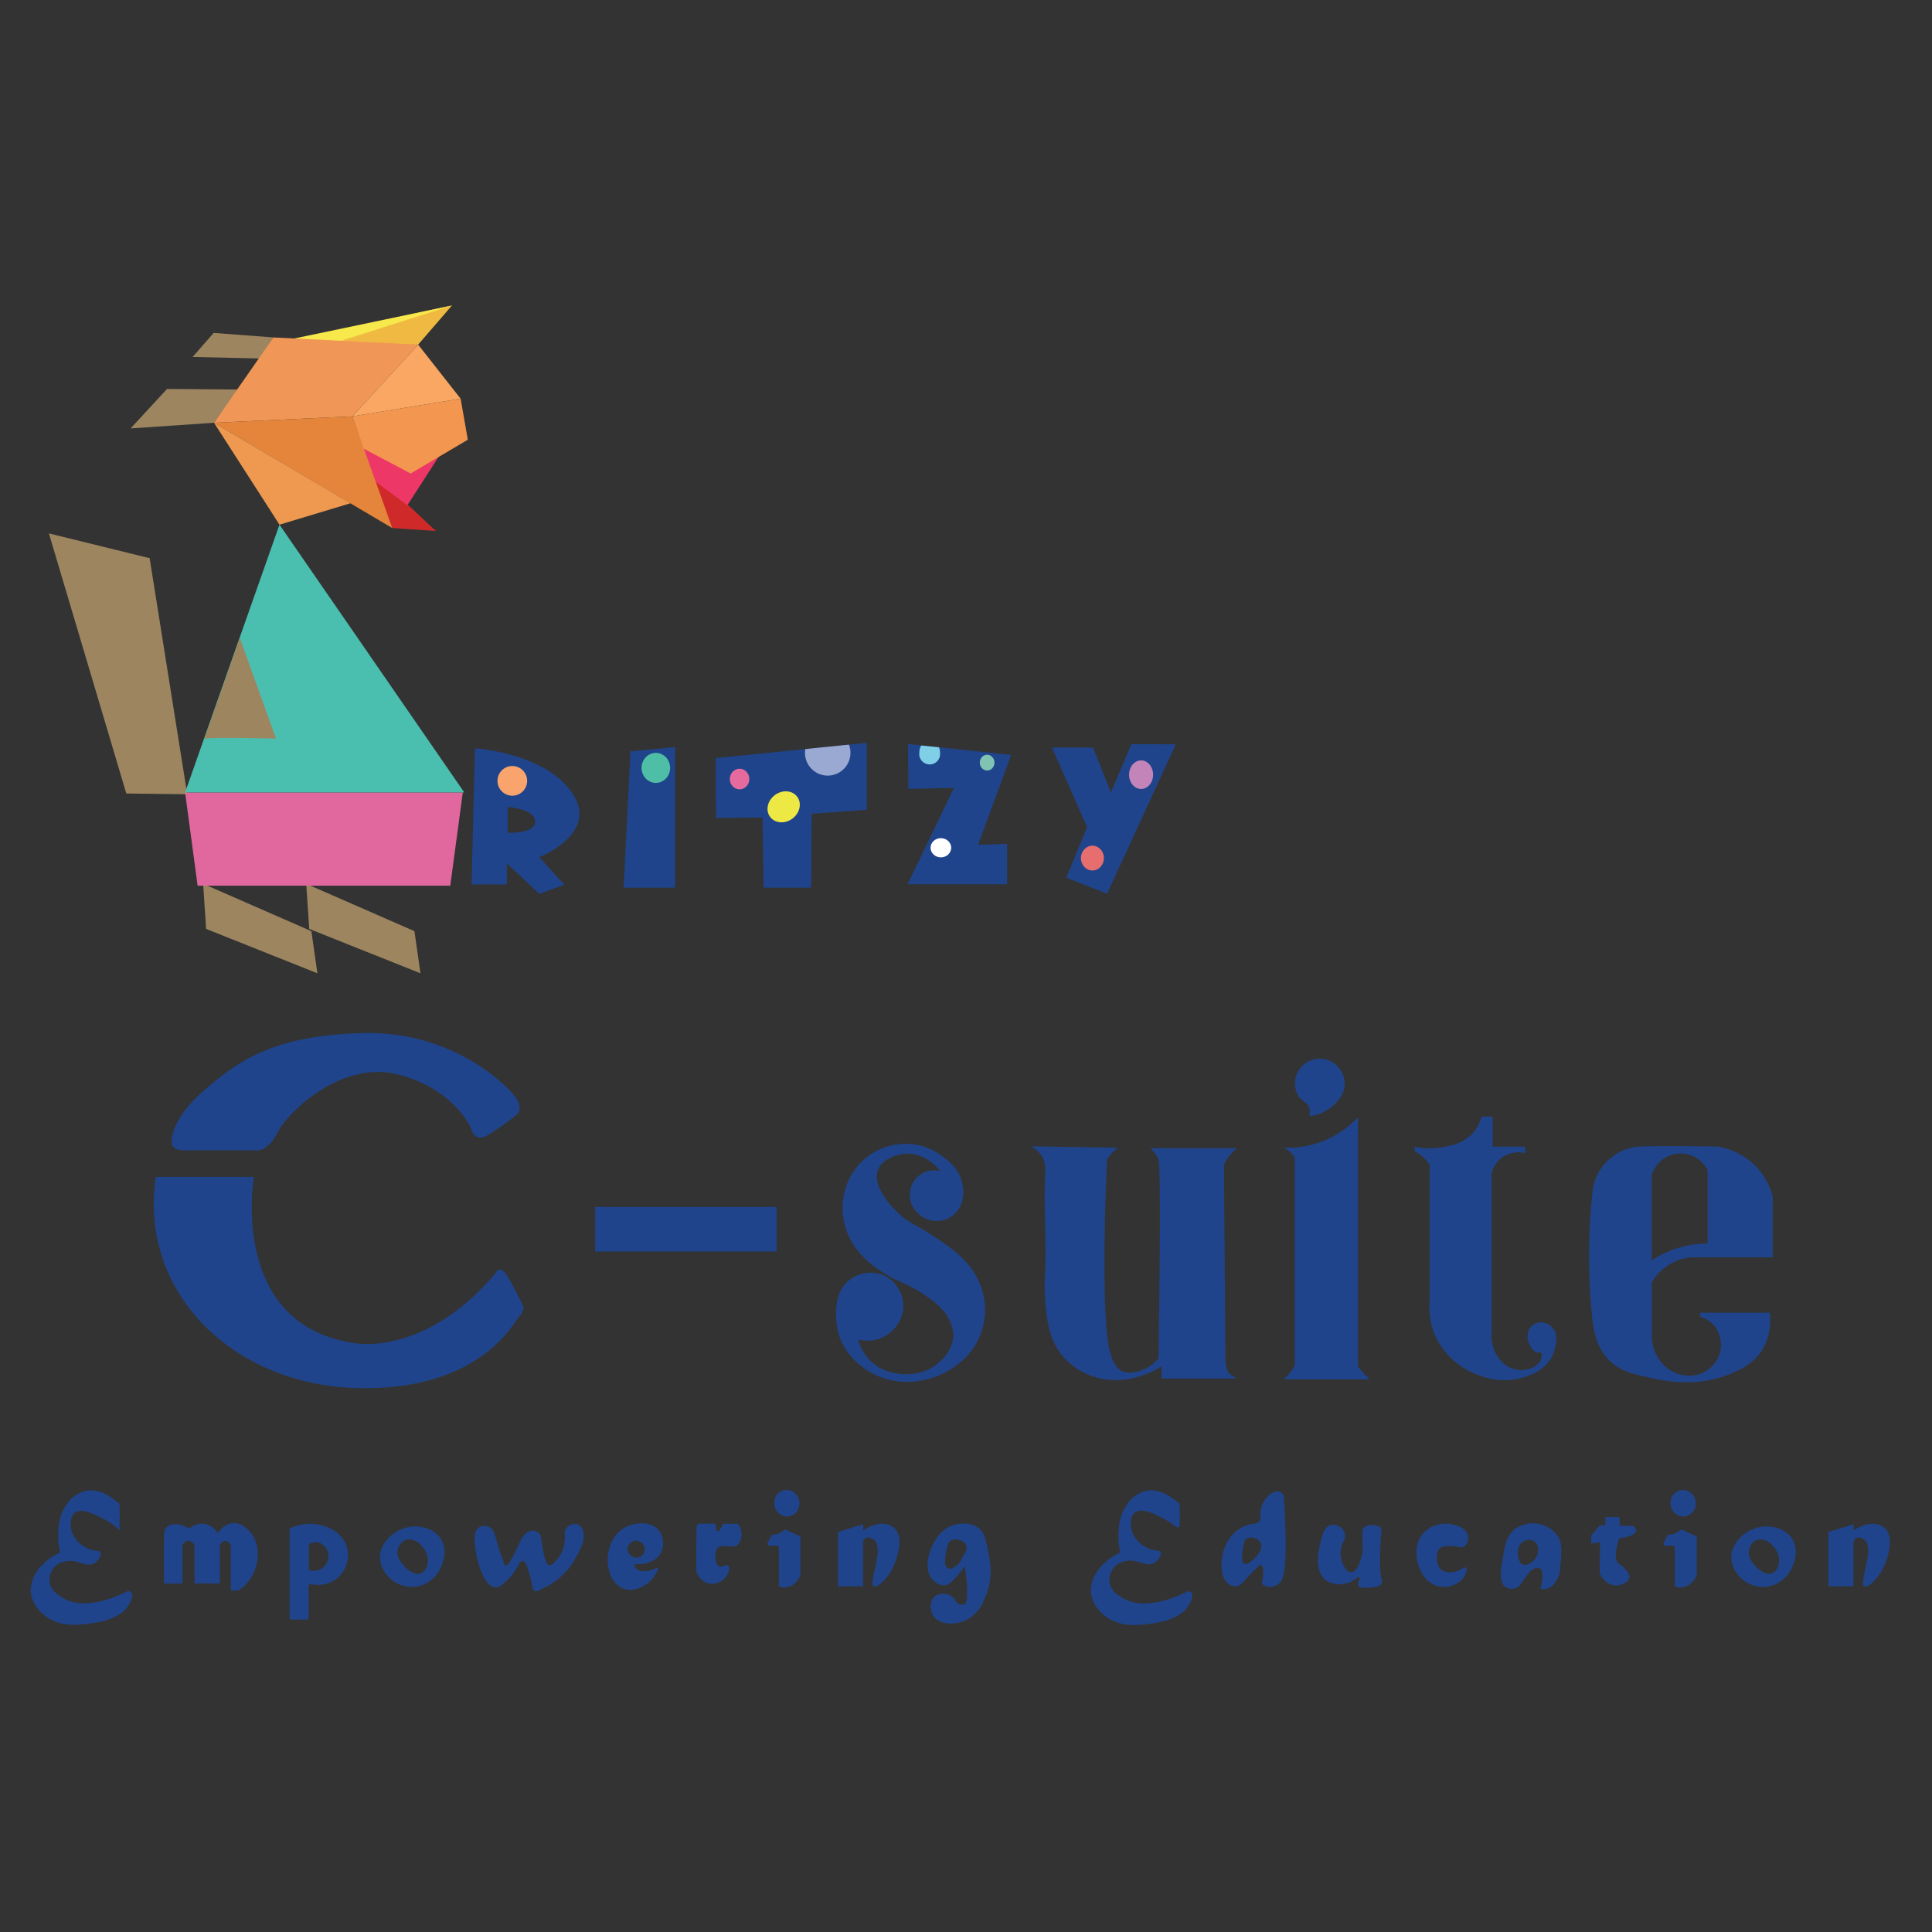 <svg id="Layer_1" data-name="Layer 1" xmlns="http://www.w3.org/2000/svg" viewBox="0 0 350 350"><rect x="0" y="0" width="350" height="350" fill="#333333" stroke="none"/><defs><style>.cls-1{fill:#9d8560;}.cls-2{fill:#e0689f;}.cls-3{fill:#4abfb0;}.cls-4{fill:#d0292a;}.cls-5{fill:#ed3767;}.cls-6{fill:#f0ba42;}.cls-7{fill:#f7e84c;}.cls-8{fill:#f09656;}.cls-9{fill:#e4853b;}.cls-10{fill:#f9a762;}.cls-11{fill:#ee9850;}.cls-12{fill:#f39650;}.cls-13{fill:#1f448b;}.cls-14{fill:#f8a46c;}.cls-15{fill:#4ebea6;}.cls-16{fill:#9aa9d1;}.cls-17{fill:#e66a9d;}.cls-18{fill:#ede844;}.cls-19{fill:#7fcfe6;}.cls-20{fill:#80c3b4;}.cls-21{fill:#fff;}.cls-22{fill:#c284b9;}.cls-23{fill:#e76e6e;}</style></defs><polygon class="cls-1" points="36.8 160.11 56.41 168.69 57.5 176.32 37.34 168.28 36.8 160.11"/><polygon class="cls-1" points="55.47 160.11 75.08 168.69 76.17 176.32 56.02 168.28 55.47 160.11"/><polygon class="cls-1" points="33.92 143.89 27.11 101.12 8.86 96.63 22.88 143.75 33.92 143.89"/><polygon class="cls-2" points="33.53 143.56 83.84 143.56 81.57 160.45 35.8 160.45 33.53 143.56"/><polygon class="cls-3" points="50.63 95.05 84.11 143.56 33.53 143.56 50.63 95.05"/><polygon class="cls-4" points="78.96 96.2 66.99 84.99 71.06 95.66 78.96 96.2"/><polygon class="cls-5" points="79.48 82.72 73.8 91.53 68.06 87.28 65.63 81.13 79.48 82.72"/><polygon class="cls-1" points="47.02 64.94 34.89 64.67 38.71 60.31 49.53 61.13 47.02 64.94"/><polygon class="cls-1" points="43.1 70.56 30.26 70.46 23.66 77.61 38.77 76.59 43.1 70.56"/><path class="cls-1" d="M37,133.85l6.44-18.28L50,133.8S37.29,133.51,37,133.85Z"/><polygon class="cls-6" points="75.75 62.43 48.99 62.43 81.88 55.34 75.75 62.43"/><polygon class="cls-7" points="49.33 62.15 60.5 62.15 81.88 55.34 49.33 62.15"/><polygon class="cls-8" points="49.53 61.13 75.75 62.43 63.84 75.43 38.77 76.59 49.53 61.13"/><polygon class="cls-9" points="71.06 95.66 38.77 76.59 63.84 75.43 71.06 95.66"/><polygon class="cls-10" points="63.84 75.43 83.45 72.23 75.75 62.43 63.84 75.43"/><polygon class="cls-11" points="38.77 76.59 63.5 91.17 50.63 95.05 38.77 76.59"/><polygon class="cls-12" points="83.45 72.23 84.75 79.66 74.39 85.78 65.86 81.27 63.84 75.43 83.45 72.23"/><path class="cls-13" d="M103.68,143.67c-5-7.35-17.64-8.1-17.64-8.1l-.61,24.65h6.4v-3.81l5.86,5.51,4.56-1.63-4.56-5S108.65,151,103.68,143.67ZM92,150.87v-4.68s4.81.32,4.95,2.59S92,150.87,92,150.87Z"/><polygon class="cls-13" points="112.98 160.81 122.29 160.81 122.29 135.34 114.21 136.11 112.98 160.81"/><polygon class="cls-13" points="157.02 134.57 157.02 146.69 147.04 147.42 146.95 160.81 138.32 160.81 138.14 148.1 129.69 148.19 129.65 137.34 145.9 135.7 153.79 134.9 157.02 134.57"/><polygon class="cls-13" points="177.19 153.04 182.44 152.87 182.44 160.19 164.42 160.19 172.82 142.74 164.56 142.92 164.51 134.8 166.9 135.05 170.11 135.38 183.19 136.76 177.19 153.04"/><polygon class="cls-13" points="190.58 135.43 198.02 135.43 201.25 143.56 204.97 134.8 213.01 134.84 200.56 161.9 193.16 159 196.94 149.84 190.58 135.43"/><path class="cls-13" d="M85.29,204.32s.58,2.69,2.83,1.46a49,49,0,0,0,5.51-3.85s1.3-1.12-.3-3.26-11.4-11.89-27.47-11.52S43.25,192.09,37,197.5s-5.91,9.4-5.91,9.4-.23,1.49,2.23,1.49h12.8s2.27.59,4.13-3.17,11.58-13.17,21.8-10.58S85.29,204.32,85.29,204.32Z"/><path class="cls-13" d="M28.22,213.21H46s-4.72,27.15,18.68,30.17c0,0,12.67,2.18,25.2-12.88,0,0,.62-1.49,2,.62a51.24,51.24,0,0,1,2.86,5.45s.41.74-.62,1.83-6.86,13.39-28.87,13.08C42.61,251.16,25.09,234.45,28.22,213.21Z"/><rect class="cls-13" x="107.81" y="218.65" width="32.87" height="8.08"/><path class="cls-13" d="M170.37,212.21c-.14-.2-2.64-3.55-6.53-3.18-.2,0-3.72.4-4.73,2.81-1.35,3.25,3,7.34,3.91,8.18,1.5,1.41,2.19,1.49,4.63,3,4.14,2.62,7.85,5,9.67,9.12a12.34,12.34,0,0,1-4,15.17c-4.14,3.18-10.66,4.26-15.75,1.22-.89-.53-5.28-3.15-5.95-8.4-.11-.88-.93-6,2.45-8.39a6.23,6.23,0,0,1,6.36-.55,6.13,6.13,0,0,1,3.18,6,6.53,6.53,0,0,1-8.13,5.49,8.08,8.08,0,0,0,4.81,5.54c2.67,1.1,7,1.25,9.9-1.5a6.84,6.84,0,0,0,2.54-4.76,7.44,7.44,0,0,0-2.08-4.77,10.91,10.91,0,0,0-1.87-1.68,26.41,26.41,0,0,0-5.22-3.09c-1.75-.79-7-3.16-9.49-7.85a12.26,12.26,0,0,1-1.22-8,11.68,11.68,0,0,1,3.9-6.72,11.5,11.5,0,0,1,10.35-2.23,12,12,0,0,1,4,2.14,8.26,8.26,0,0,1,2.73,3.13c.8,1.76,1.13,4.51-.41,6.49a4.75,4.75,0,0,1-2.09,1.54,4.9,4.9,0,0,1-5.31-1.4,4.47,4.47,0,0,1,2.5-7.45A4.07,4.07,0,0,1,170.37,212.21Z"/><path class="cls-13" d="M187.17,207.67a.11.11,0,0,0-.06.21,4.71,4.71,0,0,1,1.7,1.69,4.81,4.81,0,0,1,.54,2.64c-.27,6,.18,12,0,18a45.08,45.08,0,0,0,0,5.64c.31,3.27.68,7.09,3.45,10.16a12.46,12.46,0,0,0,5.27,3.36c5.72,1.91,10.9-.94,12.18-1.72a.12.12,0,0,1,.17.11v1.86a.11.11,0,0,0,.11.11h13.22a.11.11,0,0,0,0-.22,2.49,2.49,0,0,1-1.48-1.42,8.66,8.66,0,0,1-.27-2.45l-.27-34.57a.06.06,0,0,1,0,0,6.85,6.85,0,0,1,1.08-1.8,7.22,7.22,0,0,1,1.09-1.07.11.11,0,0,0-.07-.2H208.65a.11.11,0,0,0-.08.2,4.75,4.75,0,0,1,.85,1,5.26,5.26,0,0,1,.45.91c.35.93.32,15.73,0,35.91a.11.11,0,0,1,0,.08,7.38,7.38,0,0,1-3.7,2.33,4.83,4.83,0,0,1-2.63.09c-2.27-.81-2.8-4.91-3-6.9-.94-9.44-.15-28.21,0-31.49a.09.09,0,0,1,0-.05,6.71,6.71,0,0,1,.63-.88,6.51,6.51,0,0,1,1.15-1.07.12.12,0,0,0-.07-.21Z"/><path class="cls-13" d="M232.53,207.89a17.16,17.16,0,0,0,13.29-5.31.11.11,0,0,1,.19.08v44.83a.09.09,0,0,0,0,.07q.42.57,1,1.2c.33.34.64.65.95.93a.11.11,0,0,1-.08.19H232.8a.11.11,0,0,1-.08-.2,8.8,8.8,0,0,0,.9-.92,10,10,0,0,0,.94-1.37.13.13,0,0,0,0-.06V209.79a.13.13,0,0,0,0-.06,4.45,4.45,0,0,0-.83-1A4.26,4.26,0,0,0,232.53,207.89Z"/><path class="cls-13" d="M237.23,201.78a.34.34,0,0,0,.42.38,7.91,7.91,0,0,0,5-3.12,4.44,4.44,0,0,0-.91-6.36,4.48,4.48,0,0,0-6.45,6c.64.81,1.71,1.12,1.95,2.27A2.14,2.14,0,0,1,237.23,201.78Z"/><path class="cls-13" d="M258,209.8a6.51,6.51,0,0,1,1,1.23v24.56a13.06,13.06,0,0,0,1.14,6.72,13.68,13.68,0,0,0,8.12,6.95,12.05,12.05,0,0,0,8.77-.1,7.78,7.78,0,0,0,4-3.13,7.39,7.39,0,0,0,.72-2.09,4.19,4.19,0,0,0,.1-2.31,2.93,2.93,0,0,0-1.46-1.77,2.67,2.67,0,0,0-2.95.36,2.87,2.87,0,0,0-.54,2.86c.23.81.92,1.92,1.72,1.95.25,0,.44-.08.59.05s.08.95-.09,1.31c-.54,1.19-2.15,1.76-3.36,1.82a5.1,5.1,0,0,1-3.4-1.22,6.73,6.73,0,0,1-2.14-5.41v-29a5.09,5.09,0,0,1,1.91-2.9,5.15,5.15,0,0,1,4.18-.77v-1.19h-5.91v-5.44h-2a7.12,7.12,0,0,1-1.95,3.36,8,8,0,0,1-3.81,1.91,14.09,14.09,0,0,1-6.36.2v.84A6.6,6.6,0,0,1,258,209.8Z"/><path class="cls-13" d="M301.9,229.41a9.14,9.14,0,0,1,4.5-1.63h14.75V216.83a12.33,12.33,0,0,0-2.72-5.17,12.64,12.64,0,0,0-7.22-3.95c-8.2-.13-12-.07-14,0l-.64,0a9.41,9.41,0,0,0-7,4.72,9.13,9.13,0,0,0-1.11,3.86,107.33,107.33,0,0,0,0,22.62c.28,2.29.76,5.18,3,7.48,2,2,4.27,2.51,7.42,3.2,2.87.63,9.18,1.91,15.46-1.09a10.63,10.63,0,0,0,4.7-3.61,10.45,10.45,0,0,0,1.57-7.08H308v.73a5.39,5.39,0,0,1,2.78,1.9,5.58,5.58,0,0,1,.22,6,5.87,5.87,0,0,1-3.86,2.68,6.43,6.43,0,0,1-5.17-1.32,7.4,7.4,0,0,1-2.72-5.63v-9.85A9.09,9.09,0,0,1,301.9,229.41Zm-2.67-16.52a5.46,5.46,0,0,1,10.12-.91v13.3a18.43,18.43,0,0,0-5.27.77,18.74,18.74,0,0,0-4.85,2.27Z"/><path class="cls-13" d="M21.68,277.27A11.21,11.21,0,0,0,18.41,275c-1.37-.7-3.69-1.89-4.9-.91-.94.77-.81,2.51-.46,3.55a5.45,5.45,0,0,0,4.64,3.31.69.69,0,0,1,.5.27c.25.45-.35,1.51-1.14,2-1.49.84-3-.89-5.31-.32a3.58,3.58,0,0,0-1.82.91A3.46,3.46,0,0,0,9,286.67c.24,1.57,1.74,2.42,2.5,2.86C15.67,292,22,288.81,23,288.3a.85.85,0,0,1,.72.09c.51.39,0,1.67-.13,1.86a5.08,5.08,0,0,1-2.09,2.27c-1,.61-2.27,1.25-5.54,1.64-2.85.33-4.36.29-6.4-.59-1.8-.78-4.1-3-4-5.77a6.85,6.85,0,0,1,2.27-4.45,9.16,9.16,0,0,1,3.09-2.09A12.1,12.1,0,0,1,10.6,277a8.4,8.4,0,0,1,2.18-5.36A5.61,5.61,0,0,1,16.05,270a6.35,6.35,0,0,1,4,1.22,8.92,8.92,0,0,1,1.59,1.23C21.74,274.14,21.62,275.54,21.68,277.27Z"/><path class="cls-13" d="M29.72,286.89c0-.63-.07-5.05,0-8.82a2,2,0,0,1,.44-1.36c.75-.83,2.49-.85,4.12.24a3.41,3.41,0,0,1,2.45-.92,3.56,3.56,0,0,1,2.73,1.74,3.85,3.85,0,0,1,2.65-1.84c2-.21,3.38,1.81,3.61,2.14,1.78,2.62,1,6.63-1.12,8.89a6.82,6.82,0,0,1-1.43,1.19H41.81v-7.66a1.2,1.2,0,0,0-1.09-1.36,1.18,1.18,0,0,0-.89,1.33v6.4h-4.6v-6.51a1.12,1.12,0,0,0-1.12-1.22,1.14,1.14,0,0,0-1.06,1.26v6.49Z"/><path class="cls-13" d="M62.73,279.9a6,6,0,0,0-3.64-3.31,8.4,8.4,0,0,0-6.38.2.43.43,0,0,0-.25.38V293a.42.42,0,0,0,.41.41H55.5a.41.41,0,0,0,.41-.41v-5.61a.41.41,0,0,1,.49-.4A5.63,5.63,0,0,0,61,286,5.51,5.51,0,0,0,62.73,279.9ZM58,284.31a2.71,2.71,0,0,1-1.7.21.4.4,0,0,1-.34-.4V280a.41.41,0,0,1,.23-.37,2.35,2.35,0,0,1,1.5-.19,2.51,2.51,0,0,1,1.81,2.36A2.69,2.69,0,0,1,58,284.31Z"/><path class="cls-13" d="M79.84,278.74c-1.52-2.35-4.62-2.22-5-2.2-2.93.17-5.84,2.55-6,5.34a4.9,4.9,0,0,0,.91,3,5.9,5.9,0,0,0,5.85,2.53,6,6,0,0,0,3.85-2.66C79.57,284.55,81.55,281.39,79.84,278.74Zm-2.38,4.54A2.46,2.46,0,0,1,76.3,285c-1.3.56-3-1-3.71-2.08a2.91,2.91,0,0,1-.58-1.53,2.5,2.5,0,0,1,1.16-2.25,2.07,2.07,0,0,1,1-.27,3.13,3.13,0,0,1,2.35,1.36A3.59,3.59,0,0,1,77.46,283.28Z"/><path class="cls-13" d="M86,278.28a2.06,2.06,0,0,1,.65-1.5,2,2,0,0,1,2-.14c1.22.62,1,2.29,2.42,5.83.25.6.25,1.12.51,1.15.54.09,1.46-1.84,2.65-4.32a3.36,3.36,0,0,1,1.4-1.77,1.88,1.88,0,0,1,1.81,0,2.11,2.11,0,0,1,.64,1.53c.33,2.09.66,4.24,1.36,4.46s1.71-1.3,1.91-1.6a6.06,6.06,0,0,0,.92-2.45c.22-1.43-.19-1.82.24-2.49a2,2,0,0,1,2.18-.85,2,2,0,0,1,1,1.4c.1.39.37,1.67-1.23,4.39a12.93,12.93,0,0,1-6.47,6c-.29.1-.71.49-1.09.34-.59-.24-.44-1.35-1-3.14-.34-1.16-.66-2.29-1.19-2.35-.75-.08-1,2-3.24,3.89-.74.6-1.11.91-1.63.91C87.38,287.61,85.76,281,86,278.28Z"/><path class="cls-13" d="M115.59,283.35a4.94,4.94,0,0,0,3.62-1.29,3.91,3.91,0,0,0,.34-4.56c-1.3-2-4.32-1.74-6.07-.92a5.76,5.76,0,0,0-2.69,2.79,7.82,7.82,0,0,0-.3,5.68,4.57,4.57,0,0,0,2.07,2.59c1.68.95,4.11,0,5.42-1.4.75-.81,1.38-2,1.16-2.17s-.33.08-.89.27c-.3.1-1.83.62-2.76,0-.36-.26-.65-.71-.54-.89S115.44,283.33,115.59,283.35Zm-1.89-2.55a1.55,1.55,0,1,1,1.93,1.37A1.69,1.69,0,0,1,113.7,280.8Z"/><path class="cls-13" d="M126.18,276.45l-.06,7.8v0a2.94,2.94,0,0,0,.41,1.24,3,3,0,0,0,1.73,1.33,3.14,3.14,0,0,0,3.27-1.19c.4-.56.83-1.59.41-2s-1,.43-1.57.17c-.91-.4-1.11-2.91-.17-3.54a2.55,2.55,0,0,1,1.13-.17c1.3,0,1.53.2,2,0a2.41,2.41,0,0,0,1-2.14,3,3,0,0,0-.56-1.76.36.36,0,0,0-.3-.15h-2.25a.37.37,0,0,0-.33.19l-.5.95a.36.36,0,0,1-.69-.17v-.62a.37.37,0,0,0-.36-.37h-2.78Z"/><path class="cls-13" d="M141.83,287.61h.06a3.3,3.3,0,0,0,3.13-2.36.3.3,0,0,0,0-.1v-6.79l-2.77-1.3a6,6,0,0,1-1,.65A2.49,2.49,0,0,1,140,278a.38.38,0,0,0-.3.25c-.11.32-.42.83-.62,1.23a.36.36,0,0,0,.32.53h1.34a.36.36,0,0,1,.37.36q0,3.39,0,6.77a.34.34,0,0,0,.3.36Z"/><ellipse class="cls-13" cx="142.56" cy="272.32" rx="2.29" ry="2.41" transform="translate(-40.21 25.18) rotate(-8.85)"/><path class="cls-13" d="M304.19,287.61h.06a3.3,3.3,0,0,0,3.13-2.36.3.3,0,0,0,0-.1v-6.79l-2.78-1.3a5.75,5.75,0,0,1-1,.65,2.49,2.49,0,0,1-1.29.31.38.38,0,0,0-.3.25c-.12.32-.42.83-.63,1.23a.37.37,0,0,0,.33.53h1.34a.35.35,0,0,1,.36.36q0,3.39,0,6.77a.36.36,0,0,0,.31.36Z"/><ellipse class="cls-13" cx="304.92" cy="272.32" rx="2.29" ry="2.41" transform="translate(-38.27 50.16) rotate(-8.85)"/><path class="cls-13" d="M158.3,287.39c.69.38,3.08-1.85,4-4.72.31-.95,1.49-4.49-.46-6-1.29-1-3.55-.78-5.45.59v-1.14l-4.58,1.41v9.85h4.54v-8a1.16,1.16,0,0,1,.54-.77c.59-.28,1.35.28,1.46.36C160.27,280.39,157.24,286.83,158.3,287.39Z"/><path class="cls-13" d="M337.73,287.39c.69.38,3.08-1.85,4-4.72.31-.95,1.49-4.49-.46-6-1.29-1-3.55-.78-5.45.59v-1.14l-4.58,1.41v9.85h4.54v-8a1.16,1.16,0,0,1,.54-.77c.59-.28,1.35.28,1.46.36C339.7,280.39,336.67,286.83,337.73,287.39Z"/><path class="cls-13" d="M178.54,279a3.76,3.76,0,0,0-.9-1.86c-1.35-1.4-3.91-1.43-5.72-.54a6.16,6.16,0,0,0-2.59,2.59c-1.09,1.83-2,5-.5,6.85a3,3,0,0,0,2.22,1.18c.8-.06,1.37-.66,2.28-1.63a13,13,0,0,0,1.45-1.91c.77,5.46.38,6.82-.14,7a1.54,1.54,0,0,1-1.31-.36,2,2,0,0,1-.41-.68,2.69,2.69,0,0,0-3.55-.46c-1.1.87-.89,2.65-.27,3.59,1.12,1.69,4.15,1.64,6.08.68a7.16,7.16,0,0,0,3.14-3.72C180.25,285.74,179.31,282,178.54,279Zm-4.31,3.37a3.22,3.22,0,0,1-1.72,1.72,1.23,1.23,0,0,1-.82.05c-.66-.33-.63-2,0-4.18a1.41,1.41,0,0,1,.49-.82,1.72,1.72,0,0,1,1.5-.18,2,2,0,0,1,1.36.95C175.29,280.56,174.9,281.23,174.23,282.36Z"/><path class="cls-13" d="M213.71,276.28a.41.41,0,0,1-.68.32,13,13,0,0,0-2.57-1.65c-1.37-.7-3.69-1.89-4.9-.91-.94.77-.81,2.51-.45,3.55a5.44,5.44,0,0,0,4.63,3.31.68.68,0,0,1,.5.27c.25.45-.35,1.51-1.14,2-1.49.84-3-.89-5.31-.32a3.58,3.58,0,0,0-1.82.91,3.46,3.46,0,0,0-.95,2.95c.24,1.57,1.74,2.42,2.5,2.86,4.2,2.43,10.53-.72,11.53-1.23a.89.89,0,0,1,.73.09c.5.39-.06,1.67-.14,1.86a5.08,5.08,0,0,1-2.09,2.27c-1,.61-2.27,1.25-5.54,1.64-2.85.33-4.36.29-6.4-.59-1.8-.78-4.1-3-4-5.77a6.85,6.85,0,0,1,2.27-4.45,9.28,9.28,0,0,1,2.78-2,.4.4,0,0,0,.23-.46,12.35,12.35,0,0,1-.2-3.93,8.4,8.4,0,0,1,2.18-5.36A5.61,5.61,0,0,1,208.1,270a6.35,6.35,0,0,1,4,1.22,9.93,9.93,0,0,1,1.47,1.11.48.48,0,0,1,.13.3C213.77,273.9,213.71,275,213.71,276.28Z"/><path class="cls-13" d="M324.64,278.74c-1.52-2.35-4.62-2.22-5-2.2-2.93.17-5.83,2.55-6,5.34a5,5,0,0,0,.9,3,5.91,5.91,0,0,0,5.86,2.53,6,6,0,0,0,3.84-2.66C324.37,284.55,326.34,281.39,324.64,278.74Zm-2.39,4.54A2.4,2.4,0,0,1,321.1,285c-1.31.56-3-1-3.71-2.08a2.75,2.75,0,0,1-.58-1.53,2.49,2.49,0,0,1,1.15-2.25,2.08,2.08,0,0,1,1-.27,3.15,3.15,0,0,1,2.35,1.36A3.59,3.59,0,0,1,322.25,283.28Z"/><path class="cls-13" d="M232.6,271.27a1.17,1.17,0,0,0-1.43-1.07,3.05,3.05,0,0,0-.75.28,4.6,4.6,0,0,0-2.06,4.34,1.18,1.18,0,0,1-1.09,1.22,5.71,5.71,0,0,0-1.82.44,6.4,6.4,0,0,0-3.14,2.92c-1.48,2.67-1.35,6.53.34,7.63a2,2,0,0,0,1.23.34c.75-.06,1.18-.6,2.59-2.11s1.81-1.86,2-1.77c.5.2.36,1.87.34,2-.07.91-.31,1.11-.14,1.43.36.64,1.86.77,2.8.14a2.66,2.66,0,0,0,1-1.57C233.25,283,232.8,274.45,232.6,271.27Zm-7.22,12c-.69-.33-.27-2.61,0-3.82a1.14,1.14,0,0,1,1.13-.9l.28,0a2.17,2.17,0,0,1,1.63,1C229.06,281,226.26,283.71,225.38,283.28Z"/><path class="cls-13" d="M239.61,278a2.46,2.46,0,0,1,1.16-1.63,2.09,2.09,0,0,1,1.77.13,1.94,1.94,0,0,1,1,2.52c-.15.25-.17.29-.34.62a4.62,4.62,0,0,0,0,3.47c.3.88.83,1.58,1.36,1.7.89.21,1.63-1,2-2.52,0-.2.4-.47.27-3.27-.06-1.46-.09-1.94.27-2.31a2.3,2.3,0,0,1,1.78-.41,3.25,3.25,0,0,1,1,.26.63.63,0,0,1,.37.63c-.37,5.51-.26,7.86,0,8.72a1.25,1.25,0,0,1,0,1c-.26.48-.95.56-1.77.66-1.05.11-2.09.23-2.39-.28s.44-1.37.21-1.56-.91.51-1.71.88a4.7,4.7,0,0,1-4.22-.2C237.55,284.59,239.22,279.24,239.61,278Z"/><path class="cls-13" d="M262.63,280.08c1.58,0,2.07.43,2.63.09a2,2,0,0,0,.64-2.13c-.5-1.77-3.52-2-3.72-2a5.53,5.53,0,0,0-4.18,1.55c-2.16,2.21-1.23,5.41-1.09,5.85s1,3.15,3.4,3.86a4.55,4.55,0,0,0,4.77-1.41c.51-.7.77-1.7.5-1.9s-.7.31-1.5.59a3.52,3.52,0,0,1-2.77-.05c-1.25-.82-1.34-3.34-.36-4.13C261.31,280.11,261.75,280.1,262.63,280.08Z"/><path class="cls-13" d="M281.9,277.84a5.64,5.64,0,0,0-7.21-1c-1.78,1.19-2.11,3.33-2.39,5.11-.22,1.43-1,4.65.48,5.59a2.28,2.28,0,0,0,2.18,0c.33-.19.35-.34,1.56-2,.5-.7.78-1.07,1.3-1.3a1.41,1.41,0,0,1,1.09-.13c.61.29.7,1.76.14,3.6a1.4,1.4,0,0,0,.67.2,2.6,2.6,0,0,0,2-1.22,5.18,5.18,0,0,0,.95-2.86C282.91,280.87,283.05,279.23,281.9,277.84Zm-3.4,3.81c-.43,1.23-1.87,2.12-2.66,1.77-1-.46-1.29-3.17,0-4.08a1.92,1.92,0,0,1,2.25,0C279,280.09,278.52,281.57,278.5,281.65Z"/><path class="cls-13" d="M289.87,279.4,289.8,285a3.48,3.48,0,0,0,.82,1.22,3,3,0,0,0,2.38,1c.79-.08,2.09-.54,2.18-1.5.05-.51-.34-1-.81-1.5a8.05,8.05,0,0,0-1.16-1c-.52-.49-.84-1.63.13-4.56,1.82-.19,3-.74,3.07-1.37,0-.13,0-.45-.61-.88h-2.39v-1.57h-2.59v1.49h-1l-1.56,1.85v1.43Z"/><circle class="cls-14" cx="92.81" cy="141.46" r="2.69"/><ellipse class="cls-15" cx="118.81" cy="139.11" rx="2.59" ry="2.72"/><path class="cls-16" d="M154.07,136.39a4.12,4.12,0,0,1-8.24,0,3.11,3.11,0,0,1,.07-.69l7.89-.8A4.07,4.07,0,0,1,154.07,136.39Z"/><ellipse class="cls-17" cx="133.98" cy="141.13" rx="1.77" ry="1.87"/><ellipse class="cls-18" cx="141.97" cy="146.17" rx="3.06" ry="2.66" transform="translate(-59.03 112.69) rotate(-36.38)"/><path class="cls-19" d="M170.29,136.32a1.89,1.89,0,1,1-3.74,0,2.3,2.3,0,0,1,.35-1.27l3.21.33A2.42,2.42,0,0,1,170.29,136.32Z"/><ellipse class="cls-20" cx="178.83" cy="138.16" rx="1.33" ry="1.43"/><ellipse class="cls-21" cx="170.45" cy="153.58" rx="1.87" ry="1.74"/><ellipse class="cls-22" cx="206.72" cy="140.34" rx="2.18" ry="2.59"/><ellipse class="cls-23" cx="197.9" cy="155.45" rx="2.08" ry="2.25"/></svg>